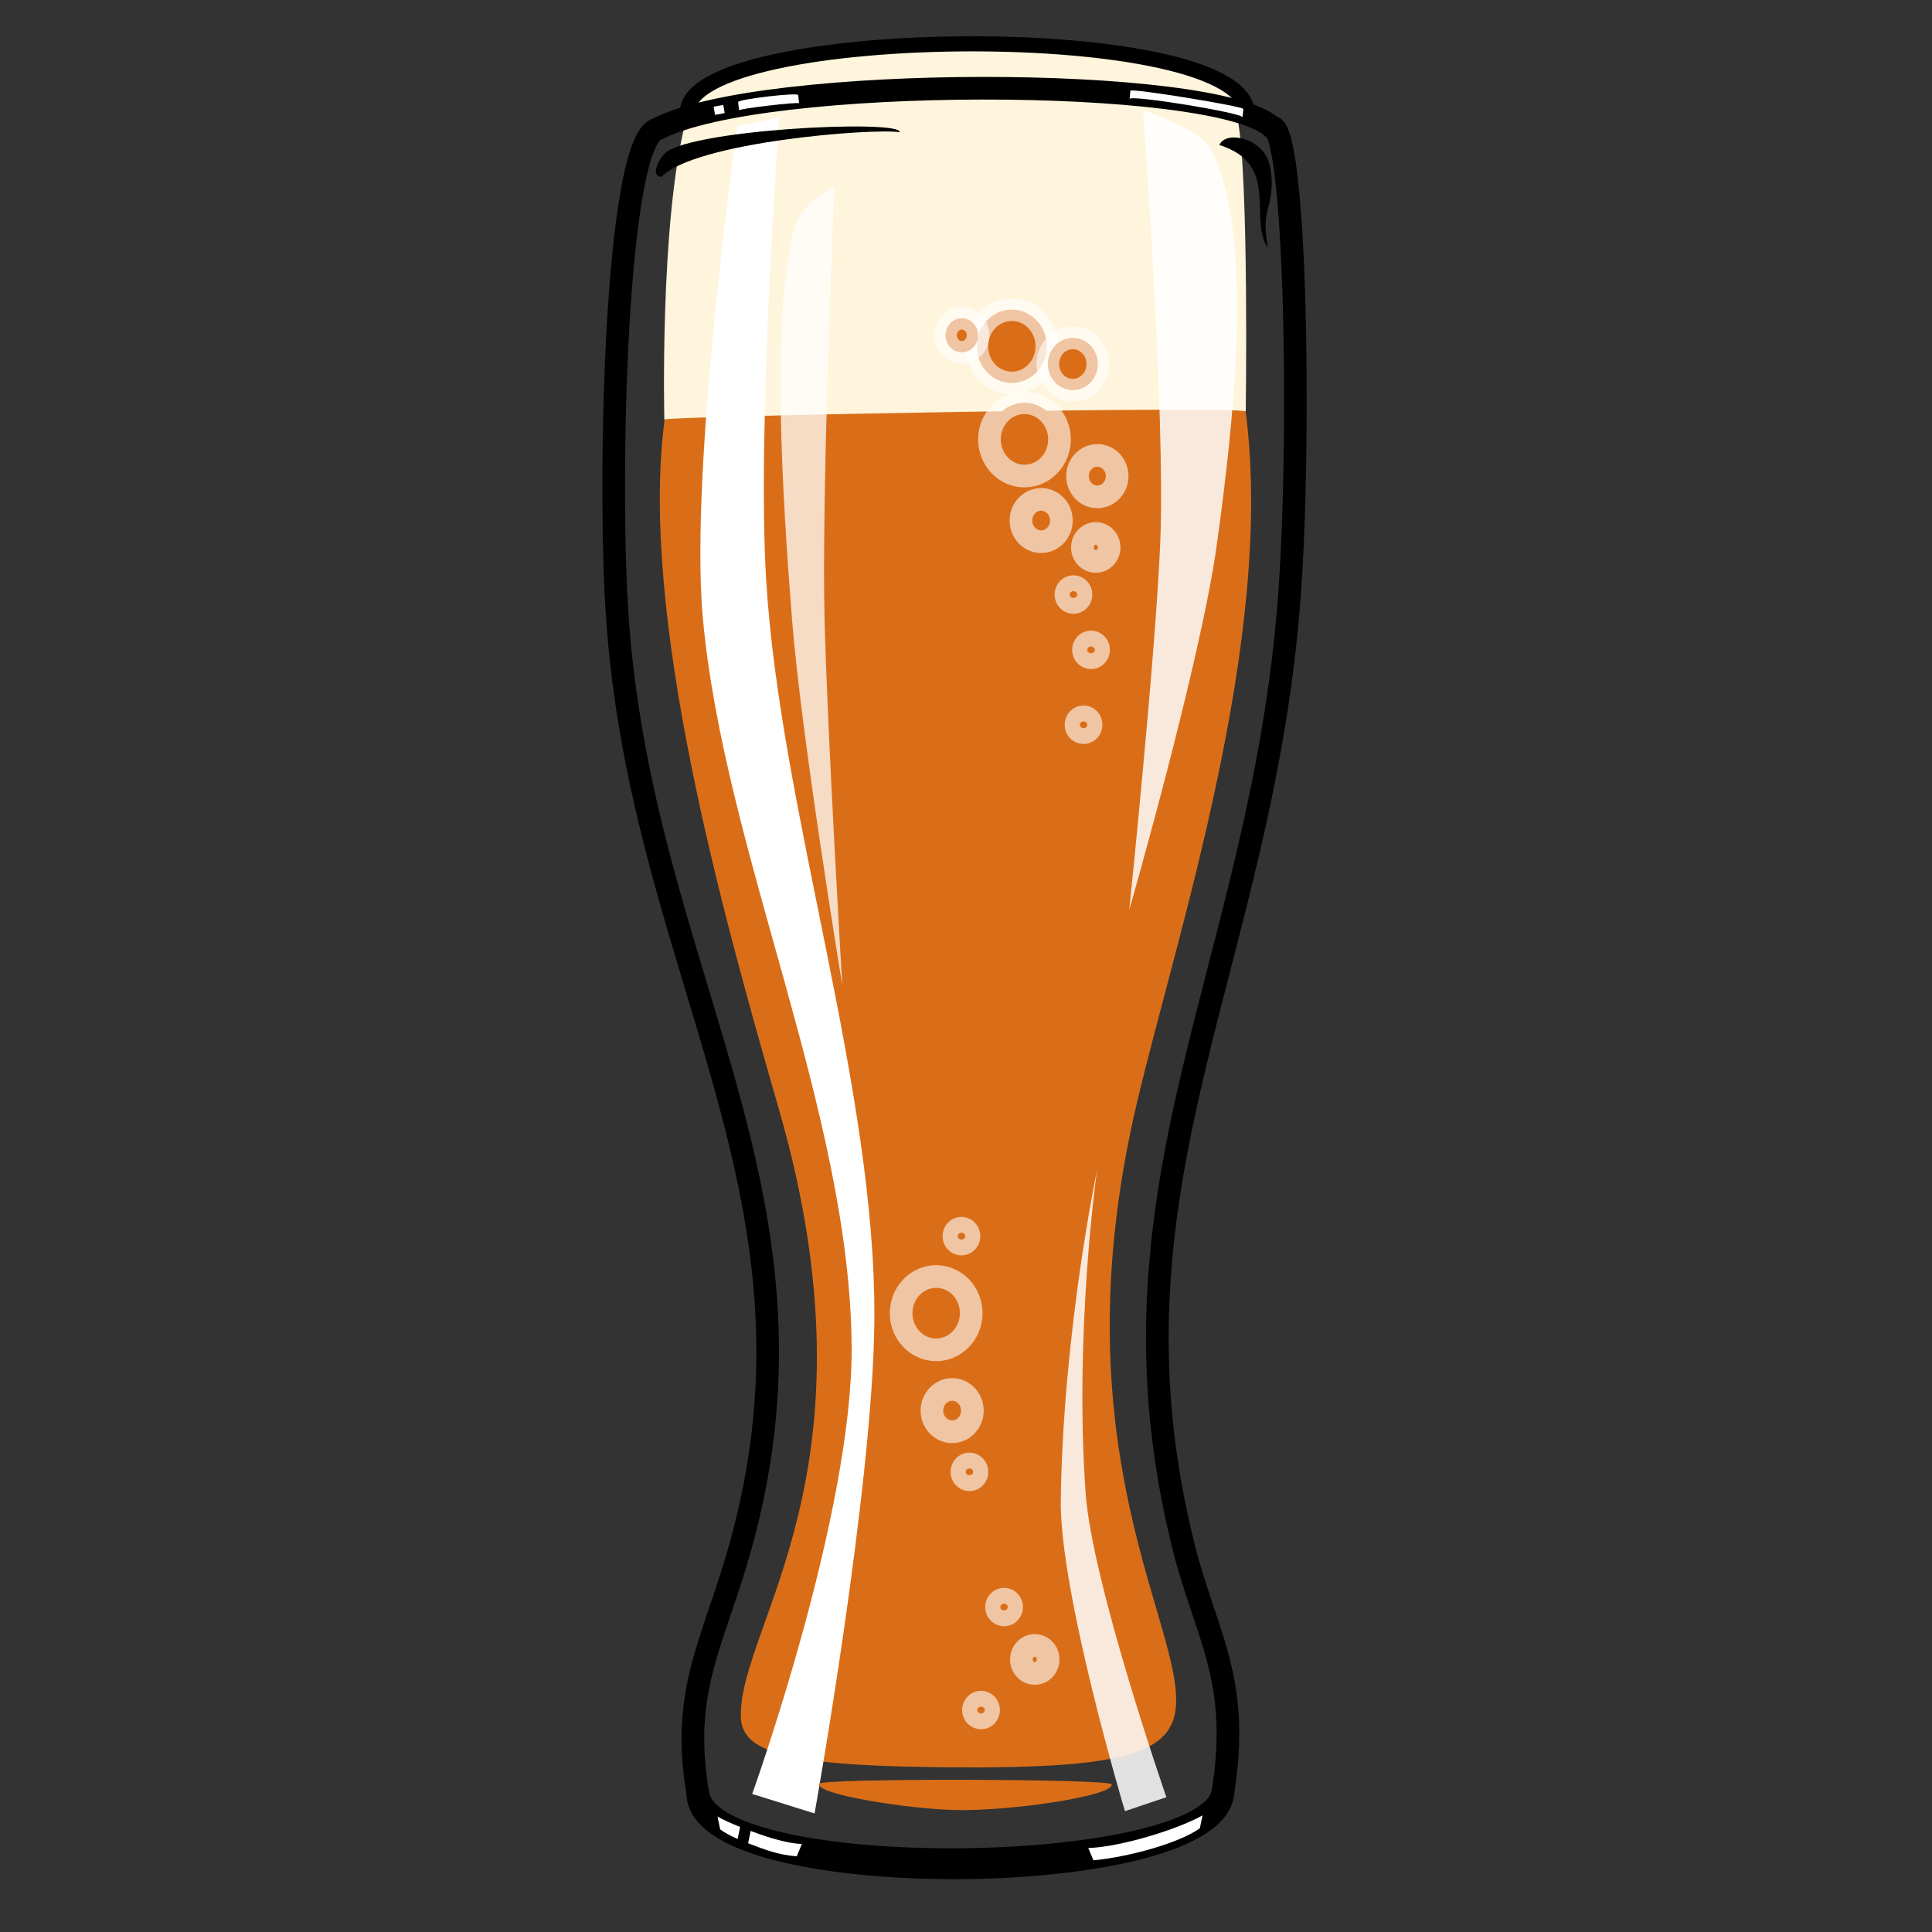 <svg id="img" viewBox="0 0 256 256" fill="none" xmlns="http://www.w3.org/2000/svg">
	<rect x="0" y="0" width="256" height="256" fill="#333333" stroke="none"/>
	<defs></defs>
	<path style="stroke: black; fill: rgb(255, 245, 220); stroke-width: 2px;"
		d="M 91.08 14.857 C 91.187 3.103 165.684 2.377 165.274 15.17"></path>
	<path style="fill: rgb(255, 245, 220);"
		d="M 90.833 16.187 C 87.391 29.655 88.029 55.673 88.029 55.673 L 165.067 54.538 C 165.067 54.538 165.509 23.301 163.981 15.751 C 163.892 14.337 146.547 13.446 130.799 13.485 C 116.34 13.522 92.37 15.027 90.833 16.187 Z">
	</path>
	<path
		d="M 150.669 146.041 C 139.856 191.789 156.794 215.264 155.807 226.205 C 155.257 232.303 148.894 234.35 126.353 234.183 C 105.463 234.029 98.282 232.581 98.163 227.509 C 97.879 215.358 117.078 195.052 103.197 146.932 C 95.724 121.024 84.652 81.347 88.068 55.587 C 88.128 55.137 164.953 53.733 165.057 54.53 C 168.977 84.65 155.924 123.808 150.669 146.041 Z"
		style="stroke-width: 3px; fill: #da6e18;"></path>
	<ellipse style="stroke: rgb(255, 255, 255); stroke-width: 3px; fill: #da6e18; stroke-opacity: 0.6;"
		cx="134.074" cy="45.887" rx="4.641" ry="4.858"></ellipse>
	<ellipse style="stroke: rgb(255, 255, 255); stroke-width: 3px; fill: #da6e18; stroke-opacity: 0.6;"
		cx="135.748" cy="58.221" rx="4.641" ry="4.858"></ellipse>
	<ellipse style="stroke: rgb(255, 255, 255); stroke-width: 3px; fill: #da6e18; stroke-opacity: 0.6;"
		cx="145.403" cy="63.092" rx="2.626" ry="2.748"></ellipse>
	<ellipse style="stroke: rgb(255, 255, 255); stroke-width: 3px; fill: #da6e18; stroke-opacity: 0.6;"
		cx="137.961" cy="68.974" rx="2.679" ry="2.803"></ellipse>
	<ellipse style="stroke: rgb(255, 255, 255); stroke-width: 3px; fill: #da6e18; stroke-opacity: 0.6;"
		cx="145.195" cy="72.54" rx="1.773" ry="1.855"></ellipse>
	<ellipse style="stroke: rgb(255, 255, 255); stroke-width: 3px; fill: #da6e18; stroke-opacity: 0.6;"
		cx="142.239" cy="78.78" rx="1.004" ry="1.051"></ellipse>
	<ellipse style="stroke: rgb(255, 255, 255); stroke-width: 3px; fill: #da6e18; stroke-opacity: 0.6;"
		cx="144.566" cy="86.108" rx="1.004" ry="1.051"></ellipse>
	<ellipse style="stroke: rgb(255, 255, 255); stroke-width: 3px; fill: #da6e18; stroke-opacity: 0.6;"
		cx="142.156" cy="48.234" rx="3.313" ry="3.467"></ellipse>
	<ellipse style="stroke: rgb(255, 255, 255); stroke-width: 3px; fill: #da6e18; stroke-opacity: 0.6;"
		cx="127.446" cy="44.43" rx="2.156" ry="2.256"></ellipse>
	<ellipse style="stroke: rgb(255, 255, 255); stroke-width: 3px; fill: #da6e18; stroke-opacity: 0.6;"
		cx="124.047" cy="174.002" rx="4.641" ry="4.858"></ellipse>
	<ellipse style="stroke: rgb(255, 255, 255); stroke-width: 3px; fill: #da6e18; stroke-opacity: 0.6;"
		cx="126.165" cy="186.917" rx="2.679" ry="2.803"></ellipse>
	<ellipse style="stroke: rgb(255, 255, 255); stroke-width: 3px; fill: #da6e18; stroke-opacity: 0.6;"
		cx="129.99" cy="226.591" rx="1.004" ry="1.051"></ellipse>
	<ellipse style="stroke: rgb(255, 255, 255); stroke-width: 3px; fill: #da6e18; stroke-opacity: 0.6;"
		cx="137.113" cy="219.884" rx="1.773" ry="1.855"></ellipse>
	<ellipse style="stroke: rgb(255, 255, 255); stroke-width: 3px; fill: #da6e18; stroke-opacity: 0.6;"
		cx="133.044" cy="212.94" rx="1.004" ry="1.051"></ellipse>
	<ellipse style="stroke: rgb(255, 255, 255); stroke-width: 3px; fill: #da6e18; stroke-opacity: 0.6;"
		cx="143.576" cy="96.034" rx="1.004" ry="1.051"></ellipse>
	<path style="stroke: black; stroke-width: 3px;"
		d="M 92.49 237.793 C 94.558 249.805 160.218 248.847 162.041 237.481 C 164.455 222.436 159.784 216.779 156.812 204.861 C 144.942 157.253 167.116 128.274 170.834 79.226 C 172.425 58.234 171.71 16.667 168.51 16.811 C 160.783 9.979 101 9.901 87.128 17.08 C 81.968 18.301 80.654 57.713 81.602 78.4 C 83.883 128.179 111.491 157.347 98.047 205.157 C 94.488 217.814 90.113 223.986 92.49 237.793 Z">
	</path>
	<path style="fill: black;"
		d="M 161.577 19.214 C 162.447 17.242 167.131 18.286 168.127 21.482 C 168.666 23.218 168.604 25.255 168.202 26.857 C 167.716 28.791 167.454 29.354 167.985 32.828 C 165.383 28.938 169.68 21.762 161.577 19.214 Z">
	</path>
	<path
		d="M 97.853 13.078 C 97.853 12.702 105.867 12.702 105.869 13.078 L 105.857 14.178 C 105.825 13.952 97.809 13.952 97.843 14.178 L 97.853 13.078 Z"
		style="fill: white;"
		transform="matrix(0.993, -0.116, 0.116, 0.993, -0.877, 11.891)"></path>
	<rect x="140.1" y="70.549" width="1.3" height="1.1" style="fill: white;"
		transform="matrix(0.983, -0.182, 0.167, 0.986, -54.94, -29.928)"></rect>
	<path
		d="M 149.646 13.198 C 149.654 12.831 164.818 12.831 164.811 13.198 L 164.874 14.297 C 164.779 13.707 149.616 13.707 149.709 14.297 L 149.646 13.198 Z"
		style="fill: white;"
		transform="matrix(0.987, 0.16, -0.16, 0.987, 4.194, -24.95)"></path>
	<path style="fill: white;"
		d="M 97.683 16.669 C 97.683 16.669 91.316 61.845 93.125 81.837 C 95.928 112.815 112.659 147.397 112.847 178.51 C 112.981 200.718 99.671 237.706 99.671 237.706 L 107.936 240.289 C 107.936 240.289 115.656 197.18 115.857 175.1 C 116.138 144.255 103.354 107.491 101.512 76.705 C 100.283 56.166 103.256 15.497 103.256 15.497 C 103.256 15.497 98.001 16.74 97.683 16.669 Z">
	</path>
	<path style="fill: black;"
		d="M 87.876 20.584 C 87.079 21.517 86.286 23.344 87.64 23.444 C 92.056 18.808 115.742 16.951 119.211 17.522 C 119.569 15.746 89.953 17.186 87.876 20.584 Z">
	</path>
	<path style="fill: white; fill-opacity: 0.85;"
		d="M 151.441 14.61 C 151.441 14.61 154.458 54.579 153.741 71.852 C 153.113 86.992 149.633 120.556 149.633 120.556 C 149.633 120.556 159.133 87.535 161.253 72.05 C 163.413 56.276 166.222 31.927 160.66 20.113 C 159.199 17.009 151.441 14.61 151.441 14.61 Z">
	</path>
	<path style="fill: rgb(255, 255, 255); fill-opacity: 0.85;"
		d="M 149.06 239.987 L 154.551 238.14 C 154.551 238.14 144.694 209.731 143.848 197.826 C 142.328 176.44 145.343 155.166 145.343 155.166 C 145.343 155.166 140.883 176.328 140.558 198.702 C 140.379 210.993 149.06 239.987 149.06 239.987 Z">
	</path>
	<path style="fill: #da6e18;"
		d="M 108.523 236.361 C 108.732 235.601 147.133 235.692 147.304 236.429 C 147.66 237.97 133.886 240 126.621 239.843 C 120.554 239.712 108.123 237.813 108.523 236.361 Z">
	</path>
	<path style="fill: white; fill-opacity: 0.75;"
		d="M 104.461 130.569 C 104.461 130.569 106.19 90.597 105.779 73.324 C 105.419 58.184 103.424 24.619 103.424 24.619 C 103.424 24.619 108.871 57.642 110.086 73.127 C 111.325 88.901 112.935 113.25 109.746 125.065 C 108.909 128.168 104.461 130.569 104.461 130.569 Z"
		transform="matrix(-1, 0, 0, -1, 215.033, 155.188)"></path>
	<ellipse style="stroke: white; stroke-width: 3px; fill: #da6e18; stroke-opacity: 0.6;" cx="128.453"
		cy="195.029" rx="1.004" ry="1.051"></ellipse>
	<path style="stroke: black; stroke-width: 3px;"
		d="M 92.47 237.329 C 91.534 251.194 162.702 250.666 162.047 237.044"></path>
	<path style="fill: white;"
		d="M 144.204 244.874 C 148.41 244.733 155.895 242.473 159.342 240.548 L 158.986 242.254 C 156.211 244.251 149.475 246.068 144.887 246.503 L 144.204 244.874 Z">
	</path>
	<path style="fill: white;"
		d="M 105.57 245.973 C 103.248 245.803 101.364 245.115 99.127 244.239 L 99.465 242.603 C 102.128 243.615 104.366 244.249 106.253 244.344 L 105.57 245.973 Z M 95.429 242.41 L 95.073 240.703 C 95.882 241.155 96.913 241.626 98.072 242.082 L 97.742 243.675 C 96.825 243.271 96.033 242.845 95.429 242.41 Z">
	</path>
	<ellipse style="stroke: white; stroke-width: 3px; fill: #da6e18; stroke-opacity: 0.6;" cx="127.396"
		cy="163.797" rx="1.004" ry="1.051"></ellipse>
</svg>
